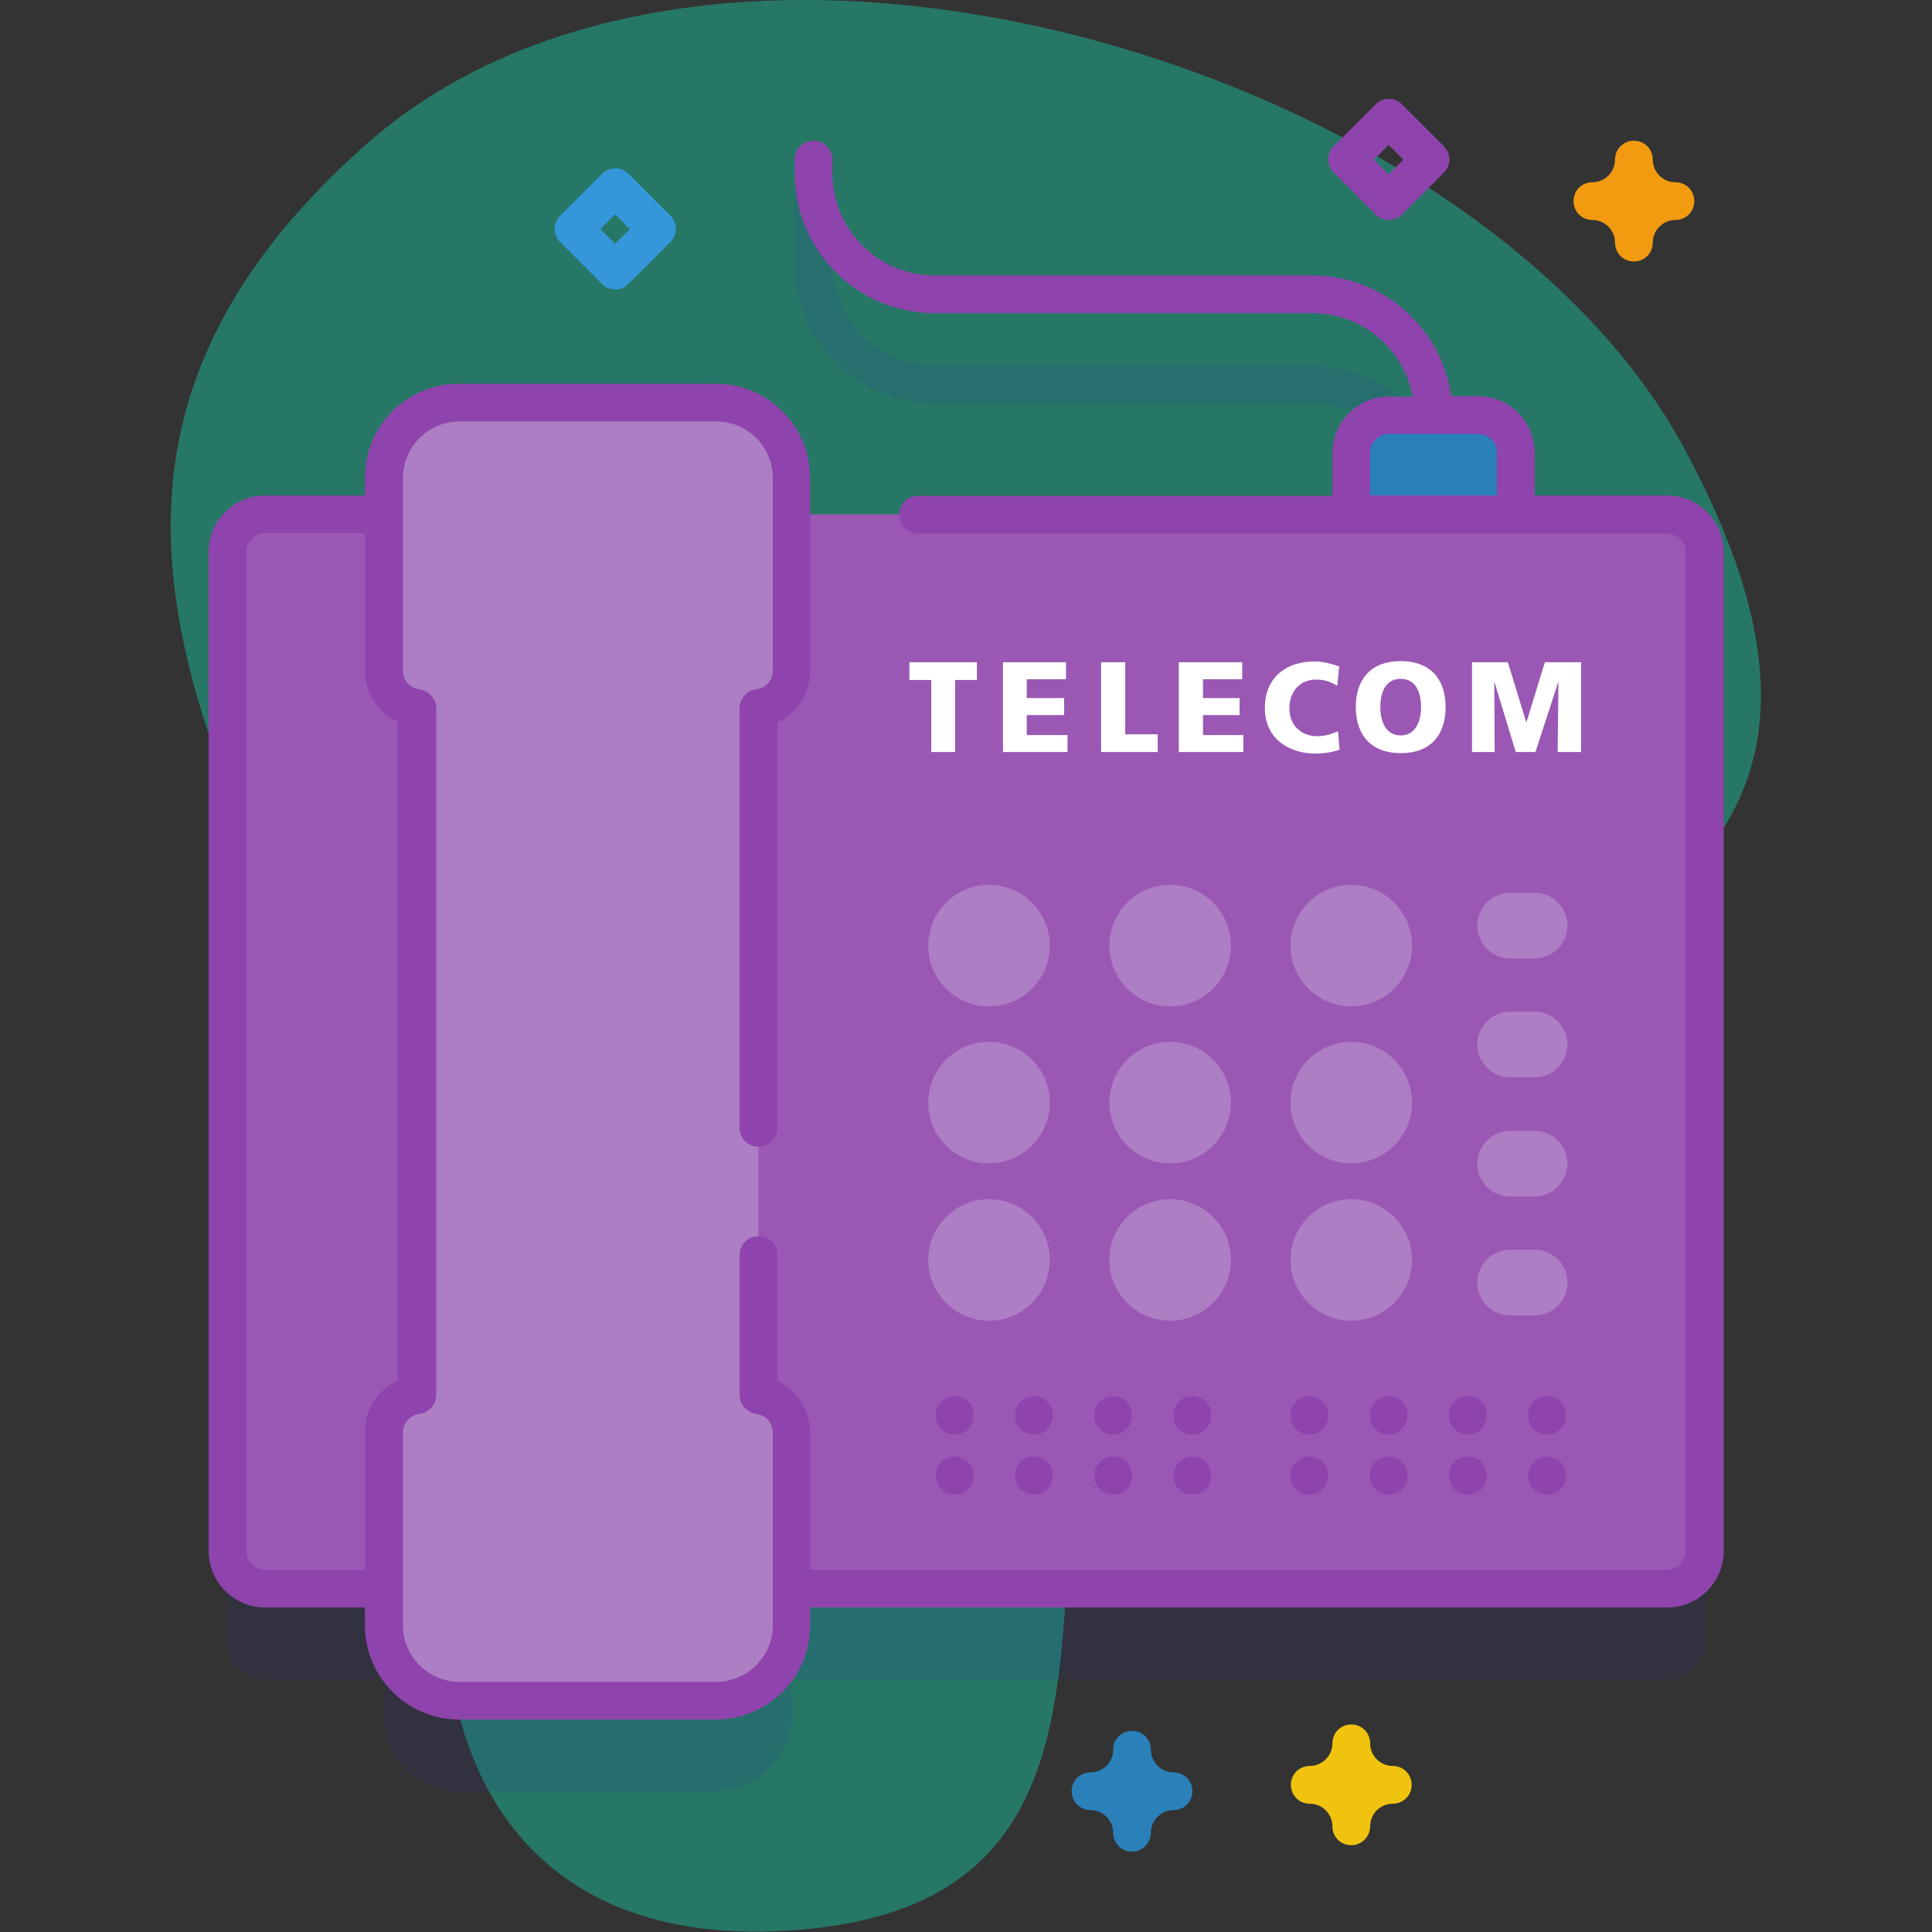 <?xml version="1.0" encoding="utf-8"?>
<!-- Generator: Adobe Illustrator 24.0.3, SVG Export Plug-In . SVG Version: 6.00 Build 0)  -->
<svg version="1.1" id="Capa_1" xmlns="http://www.w3.org/2000/svg" xmlns:xlink="http://www.w3.org/1999/xlink" x="0px" y="0px"
	 viewBox="0 0 512 512" style="enable-background:new 0 0 512 512;" xml:space="preserve">
<rect x="0" y="0" width="512" height="512" fill="#333333" stroke="none"/>
<style type="text/css">
	.st0{opacity:0.5;}
	.st1{fill:#1BBB9A;}
	.st2{opacity:0.1;}
	.st3{fill:#2626BC;}
	.st4{fill:#2A80B8;}
	.st5{opacity:0.1;fill:#2626BC;enable-background:new    ;}
	.st6{fill:#9A58B4;}
	.st7{fill:#AE7EC4;}
	.st8{fill:#8E44AC;}
	.st9{fill:#F0C30F;}
	.st10{fill:#F29B11;}
	.st11{fill:#3597DA;}
	.st12{fill:#FFFFFF;}
</style>
<g>
	<g>
		<g class="st0">
			<path class="st1" d="M97.1,38.2c-135.3,119.5,38.8,235.4,22.2,366c-7.4,58.1,16.1,113.6,92.7,107.2
				c93.4-7.7,59.5-97.2,79.1-156.8C324.8,252.1,531.8,276,446,118.2C391.3,17.5,190.3-44,97.1,38.2L97.1,38.2z"/>
		</g>
		<g>
			<g>
				<g class="st2">
					<path class="st3" d="M379.9,139c-2.8,0-5-2.2-5-5c0-14.9-12.1-27.1-27.1-27.1H247.7c-20.4,0-37.1-16.6-37.1-37.1V42.3
						c0-2.8,2.2-5,5-5s5,2.2,5,5v27.6c0,14.9,12.1,27.1,27.1,27.1h100.1c20.4,0,37.1,16.6,37.1,37.1
						C384.9,136.8,382.6,139,379.9,139z"/>
				</g>
				<path class="st4" d="M401.7,143h-43.6v-23c0-5.5,4.5-10,10-10h23.6c5.5,0,10,4.5,10,10V143z"/>
				<path class="st5" d="M441.7,160.3h-232v-9.7c0-11-9-20-20-20h-68c-11,0-20,9-20,20v9.7H70.3c-5.5,0-10,4.5-10,10V435
					c0,5.5,4.5,10,10,10h31.4v9.7c0,11,9,20,20,20h68c11,0,20-9,20-20V445h232.1c5.5,0,10-4.5,10-10V170.3
					C451.7,164.8,447.2,160.3,441.7,160.3z"/>
				<path class="st6" d="M441.7,421H70.3c-5.5,0-10-4.5-10-10V146.3c0-5.5,4.5-10,10-10h371.5c5.5,0,10,4.5,10,10V411
					C451.7,416.5,447.2,421,441.7,421z"/>
				<path class="st7" d="M209.7,177.7v-51.1c0-11-9-20-20-20h-68c-11,0-20,9-20,20v51.1c0,5.1,3.8,9.3,8.7,9.9v182
					c-4.9,0.6-8.7,4.8-8.7,9.9v51.1c0,11,9,20,20,20h68c11,0,20-9,20-20v-51.1c0-5.1-3.8-9.3-8.7-9.9v-182
					C205.9,187,209.7,182.8,209.7,177.7z"/>
				<g>
					<g>
						<g>
							<circle class="st7" cx="262.1" cy="250.6" r="16.1"/>
						</g>
						<g>
							<circle class="st7" cx="310.1" cy="250.6" r="16.1"/>
						</g>
						<g>
							<circle class="st7" cx="358.1" cy="250.6" r="16.1"/>
						</g>
					</g>
					<g>
						<g>
							<circle class="st7" cx="262.1" cy="292.2" r="16.1"/>
						</g>
						<g>
							<circle class="st7" cx="310.1" cy="292.2" r="16.1"/>
						</g>
						<g>
							<circle class="st7" cx="358.1" cy="292.2" r="16.1"/>
						</g>
					</g>
					<g>
						<g>
							<circle class="st7" cx="262.1" cy="333.9" r="16.1"/>
						</g>
						<g>
							<circle class="st7" cx="310.1" cy="333.9" r="16.1"/>
						</g>
						<g>
							<circle class="st7" cx="358.1" cy="333.9" r="16.1"/>
						</g>
					</g>
					<g>
						<path class="st7" d="M406.7,254h-6.5c-4.8,0-8.7-3.9-8.7-8.7s3.9-8.7,8.7-8.7h6.5c4.8,0,8.7,3.9,8.7,8.7S411.5,254,406.7,254z
							"/>
						<path class="st7" d="M406.7,285.5h-6.5c-4.8,0-8.7-3.9-8.7-8.7s3.9-8.7,8.7-8.7h6.5c4.8,0,8.7,3.9,8.7,8.7
							S411.5,285.5,406.7,285.5z"/>
						<path class="st7" d="M406.7,317.1h-6.5c-4.8,0-8.7-3.9-8.7-8.7s3.9-8.7,8.7-8.7h6.5c4.8,0,8.7,3.9,8.7,8.7
							C415.3,313.2,411.5,317.1,406.7,317.1z"/>
						<path class="st7" d="M406.7,348.6h-6.5c-4.8,0-8.7-3.9-8.7-8.7s3.9-8.7,8.7-8.7h6.5c4.8,0,8.7,3.9,8.7,8.7
							S411.5,348.6,406.7,348.6z"/>
					</g>
				</g>
				<g>
					<g>
						<g>
							<path class="st8" d="M253,380.2c-2.8,0-5-2.2-5-5V375c0-2.8,2.2-5,5-5s5,2.2,5,5v0.1C258,377.9,255.8,380.2,253,380.2z"/>
						</g>
						<g>
							<path class="st8" d="M274,380.2c-2.8,0-5-2.2-5-5V375c0-2.8,2.2-5,5-5s5,2.2,5,5v0.1C279,377.9,276.8,380.2,274,380.2z"/>
						</g>
						<g>
							<path class="st8" d="M295,380.2c-2.8,0-5-2.2-5-5V375c0-2.8,2.2-5,5-5s5,2.2,5,5v0.1C300,377.9,297.8,380.2,295,380.2z"/>
						</g>
						<g>
							<path class="st8" d="M316,380.2c-2.8,0-5-2.2-5-5V375c0-2.8,2.2-5,5-5s5,2.2,5,5v0.1C321,377.9,318.8,380.2,316,380.2z"/>
						</g>
					</g>
					<g>
						<g>
							<path class="st8" d="M253,396.1c-2.8,0-5-2.2-5-5V391c0-2.8,2.2-5,5-5s5,2.2,5,5v0.1C258,393.9,255.8,396.1,253,396.1z"/>
						</g>
						<g>
							<path class="st8" d="M274,396.1c-2.8,0-5-2.2-5-5V391c0-2.8,2.2-5,5-5s5,2.2,5,5v0.1C279,393.9,276.8,396.1,274,396.1z"/>
						</g>
						<g>
							<path class="st8" d="M295,396.1c-2.8,0-5-2.2-5-5V391c0-2.8,2.2-5,5-5s5,2.2,5,5v0.1C300,393.9,297.8,396.1,295,396.1z"/>
						</g>
						<g>
							<path class="st8" d="M316,396.1c-2.8,0-5-2.2-5-5V391c0-2.8,2.2-5,5-5s5,2.2,5,5v0.1C321,393.9,318.8,396.1,316,396.1z"/>
						</g>
					</g>
				</g>
				<g>
					<g>
						<g>
							<path class="st8" d="M347,380.2c-2.8,0-5-2.2-5-5V375c0-2.8,2.2-5,5-5s5,2.2,5,5v0.1C352,377.9,349.8,380.2,347,380.2z"/>
						</g>
						<g>
							<path class="st8" d="M368,380.2c-2.8,0-5-2.2-5-5V375c0-2.8,2.2-5,5-5s5,2.2,5,5v0.1C373,377.9,370.8,380.2,368,380.2z"/>
						</g>
						<g>
							<path class="st8" d="M389,380.2c-2.8,0-5-2.2-5-5V375c0-2.8,2.2-5,5-5s5,2.2,5,5v0.1C394,377.9,391.8,380.2,389,380.2z"/>
						</g>
						<g>
							<path class="st8" d="M410,380.2c-2.8,0-5-2.2-5-5V375c0-2.8,2.2-5,5-5s5,2.2,5,5v0.1C415,377.9,412.8,380.2,410,380.2z"/>
						</g>
					</g>
					<g>
						<g>
							<path class="st8" d="M347,396.1c-2.8,0-5-2.2-5-5V391c0-2.8,2.2-5,5-5s5,2.2,5,5v0.1C352,393.9,349.8,396.1,347,396.1z"/>
						</g>
						<g>
							<path class="st8" d="M368,396.1c-2.8,0-5-2.2-5-5V391c0-2.8,2.2-5,5-5s5,2.2,5,5v0.1C373,393.9,370.8,396.1,368,396.1z"/>
						</g>
						<g>
							<path class="st8" d="M389,396.1c-2.8,0-5-2.2-5-5V391c0-2.8,2.2-5,5-5s5,2.2,5,5v0.1C394,393.9,391.8,396.1,389,396.1z"/>
						</g>
						<g>
							<path class="st8" d="M410,396.1c-2.8,0-5-2.2-5-5V391c0-2.8,2.2-5,5-5s5,2.2,5,5v0.1C415,393.9,412.8,396.1,410,396.1z"/>
						</g>
					</g>
				</g>
			</g>
			<path class="st4" d="M300,490.7c-2.8,0-5-2.2-5-5c0-3.3-2.7-6-6-6c-2.8,0-5-2.2-5-5s2.2-5,5-5c3.3,0,6-2.7,6-6c0-2.8,2.2-5,5-5
				s5,2.2,5,5c0,3.3,2.7,6,6,6c2.8,0,5,2.2,5,5s-2.2,5-5,5c-3.3,0-6,2.7-6,6C305,488.4,302.8,490.7,300,490.7z"/>
			<path class="st9" d="M358.1,489c-2.8,0-5-2.2-5-5c0-3.3-2.7-6-6-6c-2.8,0-5-2.2-5-5s2.2-5,5-5c3.3,0,6-2.7,6-6c0-2.8,2.2-5,5-5
				s5,2.2,5,5c0,3.3,2.7,6,6,6c2.8,0,5,2.2,5,5s-2.2,5-5,5c-3.3,0-6,2.7-6,6C363.1,486.8,360.8,489,358.1,489z"/>
			<path class="st10" d="M433,69.3c-2.8,0-5-2.2-5-5c0-3.3-2.7-6-6-6c-2.8,0-5-2.2-5-5s2.2-5,5-5c3.3,0,6-2.7,6-6c0-2.8,2.2-5,5-5
				s5,2.2,5,5c0,3.3,2.7,6,6,6c2.8,0,5,2.2,5,5s-2.2,5-5,5c-3.3,0-6,2.7-6,6C438,67.1,435.8,69.3,433,69.3z"/>
			<path class="st11" d="M163,76.7c-1.3,0-2.6-0.5-3.5-1.5l-11-11c-2-2-2-5.1,0-7.1l11-11c2-2,5.1-2,7.1,0l11,11c2,2,2,5.1,0,7.1
				l-11,11C165.6,76.2,164.3,76.7,163,76.7z M159.1,60.7l3.9,3.9l3.9-3.9l-3.9-3.9L159.1,60.7z"/>
			<path class="st8" d="M368,58.3c-1.3,0-2.6-0.5-3.5-1.5l-11-11c-2-2-2-5.1,0-7.1l11-11c2-2,5.1-2,7.1,0l11,11c2,2,2,5.1,0,7.1
				l-11,11C370.6,57.8,369.3,58.3,368,58.3z M364.1,42.3l3.9,3.9l3.9-3.9l-3.9-3.9L364.1,42.3z"/>
		</g>
	</g>
	<path class="st8" d="M96.7,126.6v4.7H70.3c-8.3,0-15,6.7-15,15V411c0,8.3,6.7,15,15,15h26.4v4.7c0,13.8,11.2,25,25,25h68
		c13.8,0,25-11.2,25-25V426h227.1c8.3,0,15-6.7,15-15V146.3c0-8.3-6.7-15-15-15h-35.1V120c0-8.3-6.7-15-15-15h-7.1
		c-2.5-18-18.1-32-36.8-32H247.7c-14.9,0-27.1-12.1-27.1-27.1v-3.6c0-2.8-2.2-5-5-5s-5,2.2-5,5v3.6c0,20.4,16.6,37.1,37.1,37.1
		h100.1c13.2,0,24.2,9.5,26.6,22.1h-6.3c-8.3,0-15,6.7-15,15v11.3H243.3c-2.8,0-5,2.2-5,5s2.2,5,5,5h198.4c2.8,0,5,2.2,5,5V411
		c0,2.8-2.2,5-5,5h-227v-36.4c0-6-3.5-11.2-8.7-13.6v-33.4c0-2.8-2.2-5-5-5s-5,2.2-5,5v37.1c0,2.5,1.9,4.6,4.4,5
		c2.5,0.3,4.4,2.4,4.4,4.9v51.1c0,8.3-6.7,15-15,15h-68c-8.3,0-15-6.7-15-15v-51.1c0-2.5,1.9-4.6,4.4-4.9s4.4-2.4,4.4-5v-182
		c0-2.5-1.9-4.6-4.4-5c-2.5-0.3-4.4-2.4-4.4-4.9v-51.1c0-8.3,6.7-15,15-15h68c8.3,0,15,6.7,15,15v51.1c0,2.5-1.9,4.6-4.4,4.9
		c-2.5,0.3-4.4,2.4-4.4,5v111.2c0,2.8,2.2,5,5,5s5-2.2,5-5V191.4c5.2-2.4,8.7-7.6,8.7-13.6v-51.1c0-13.8-11.2-25-25-25h-68
		C107.9,101.6,96.7,112.8,96.7,126.6z M363.1,120c0-2.8,2.2-5,5-5h23.6c2.8,0,5,2.2,5,5v11.3h-33.6V120z M105.4,365.9
		c-5.2,2.4-8.7,7.6-8.7,13.6V416H70.3c-2.8,0-5-2.2-5-5V146.3c0-2.8,2.2-5,5-5h26.4v36.4c0,6,3.5,11.2,8.7,13.6V365.9L105.4,365.9z"
		/>
</g>
<g>
	<polygon class="st12" points="246.8,180.2 241,180.2 241,175.5 258.9,175.5 258.9,180.2 253.1,180.2 253.1,199.3 246.8,199.3 	"/>
	<polygon class="st12" points="265.8,175.5 282.5,175.5 282.5,180 272.1,180 272.1,185 282,185 282,189.5 272.1,189.5 272.1,194.8 
		282.9,194.8 282.9,199.3 265.8,199.3 	"/>
	<polygon class="st12" points="291.8,175.5 298.2,175.5 298.2,194.6 306.8,194.6 306.8,199.3 291.8,199.3 	"/>
	<polygon class="st12" points="312.4,175.5 329.2,175.5 329.2,180 318.8,180 318.8,185 328.5,185 328.5,189.5 318.8,189.5 
		318.8,194.8 329.5,194.8 329.5,199.3 312.4,199.3 	"/>
	<path class="st12" d="M355,198.7c-1.8,0.5-3.3,1-6.6,1c-5.8,0-13.2-3.2-13.2-12.1c0-8.2,5.8-12.3,13.1-12.3c2.5,0,4.4,0.6,6.6,1.3
		l-0.5,5.1c-2.1-1.1-3.3-1.6-5.7-1.6c-4.2,0-7,3.2-7,7.6c0,4.7,3.3,7.4,7.4,7.4c2.1,0,3.8-0.6,5.5-1.3L355,198.7z"/>
	<path class="st12" d="M371.2,175.2c7.8,0,11.9,4.7,11.9,12.2c0,7.5-4.1,12.2-11.9,12.2c-7.8,0-11.9-4.8-11.9-12.2
		C359.3,179.9,363.4,175.2,371.2,175.2 M371.2,194.9c3.9,0,5.4-3.7,5.4-7.5c0-4.1-1.5-7.5-5.4-7.5c-3.9,0-5.4,3.4-5.4,7.5
		C365.8,191.4,367.4,194.9,371.2,194.9"/>
	<polygon class="st12" points="390.1,175.5 399.6,175.5 404.5,191.5 404.5,191.5 409.4,175.5 419,175.5 419,199.3 412.8,199.3 
		413,180.6 413,180.6 406.9,199.3 401.7,199.3 396,180.6 396,180.6 396.1,199.3 390.1,199.3 	"/>
</g>
</svg>
